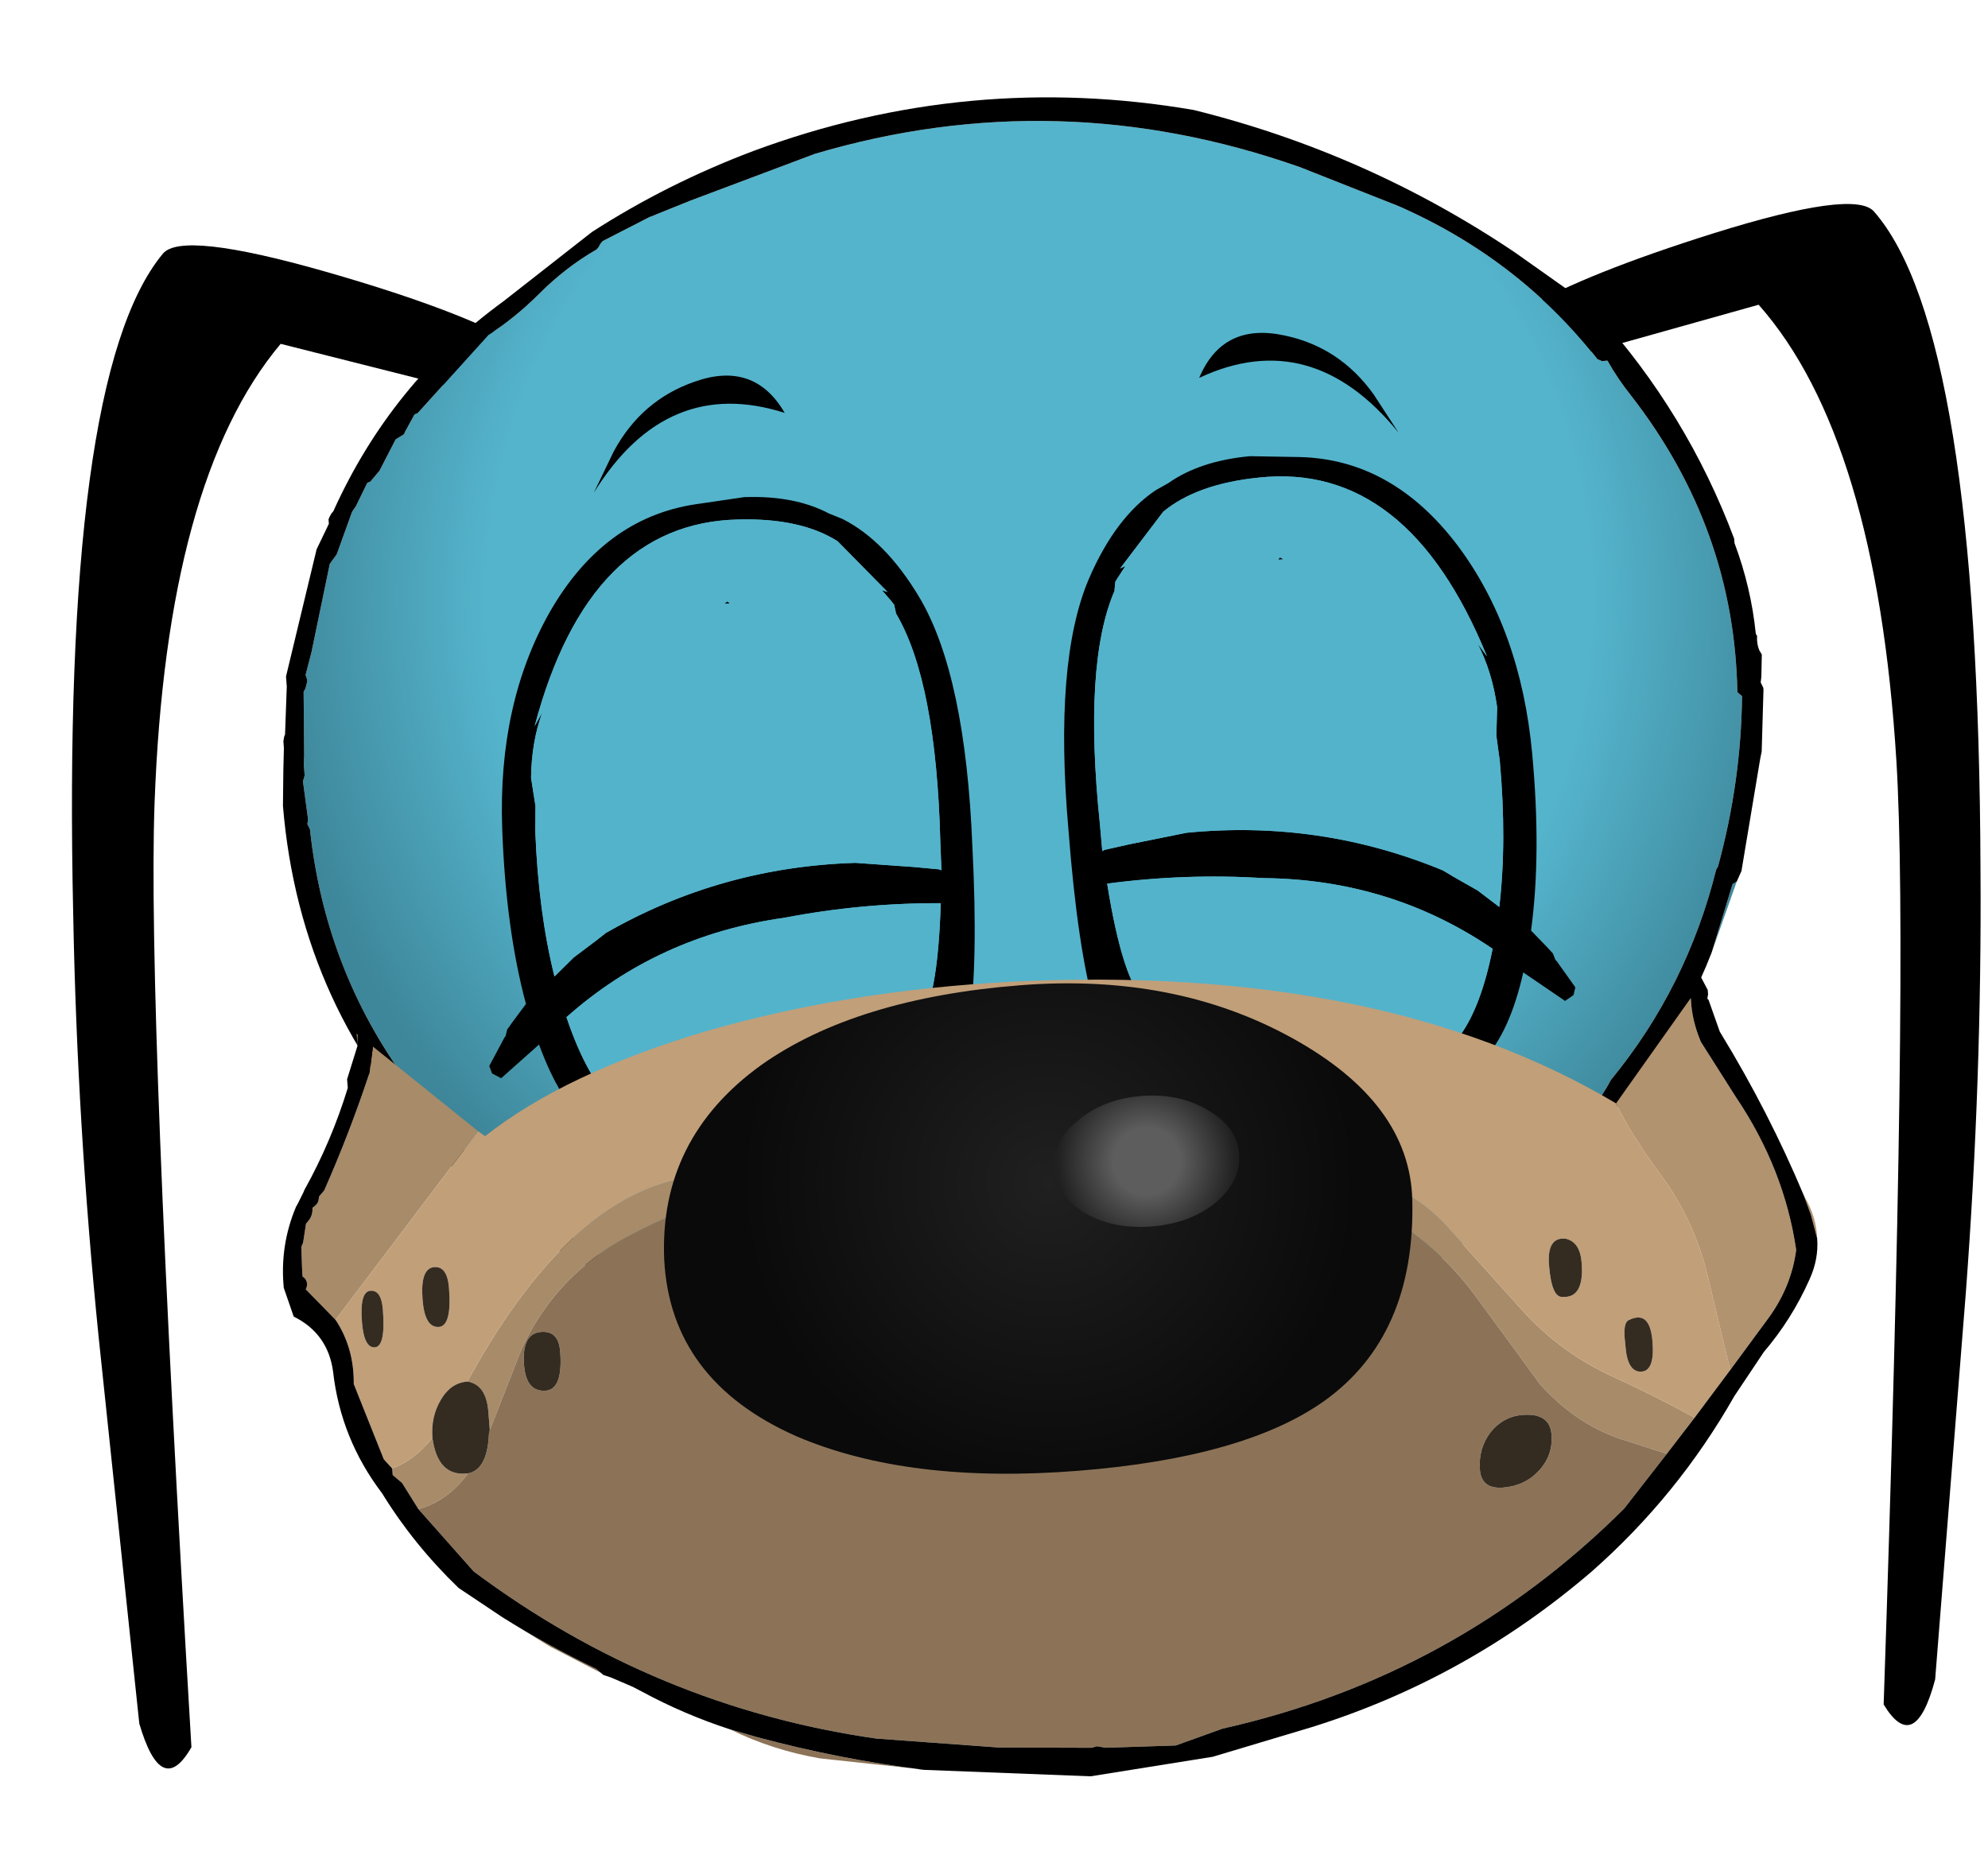 <?xml version="1.0" encoding="UTF-8" standalone="no"?>
<svg xmlns:xlink="http://www.w3.org/1999/xlink" height="84.95px" width="91.05px" xmlns="http://www.w3.org/2000/svg">
  <g transform="matrix(1.0, 0.0, 0.0, 1.0, 46.6, 40.5)">
    <use height="78.0" transform="matrix(1.0, 0.0, 0.0, 1.017, -46.6, -38.616)" width="91.05" xlink:href="#sprite0"/>
    <use height="37.85" transform="matrix(1.0, 0.0, 0.0, 1.0, -26.65, -25.85)" width="52.4" xlink:href="#sprite4"/>
    <use height="37.45" transform="matrix(0.996, -0.079, 0.079, 0.996, -34.564, 6.386)" width="70.25" xlink:href="#button0"/>
    <use height="22.4" transform="matrix(0.996, -0.079, 0.079, 0.996, -17.068, 5.993)" width="34.4" xlink:href="#sprite7"/>
  </g>
  <defs>
    <g id="sprite0" transform="matrix(1.0, 0.0, 0.0, 1.0, 46.65, 39.3)">
      <use height="68.55" transform="matrix(0.999, 0.009, -0.009, 0.999, 23.297, -32.119)" width="21.1" xlink:href="#sprite1"/>
      <use height="69.3" transform="matrix(-0.999, 0.035, 0.035, 0.999, -23.192, -31.339)" width="23.5" xlink:href="#sprite2"/>
      <use height="57.65" transform="matrix(0.997, -0.079, 0.079, 0.997, -35.994, -33.916)" width="68.05" xlink:href="#sprite3"/>
    </g>
    <g id="sprite1" transform="matrix(1.0, 0.0, 0.0, 1.0, 10.55, 34.3)">
      <use height="68.55" transform="matrix(1.0, 0.0, 0.0, 1.0, -10.55, -34.3)" width="21.1" xlink:href="#shape0"/>
    </g>
    <g id="shape0" transform="matrix(1.0, 0.0, 0.0, 1.0, 10.55, 34.3)">
      <path d="M6.6 -9.2 Q5.55 -23.75 0.1 -29.7 L-8.65 -27.2 -10.55 -29.45 Q-7.8 -31.05 -2.0 -32.9 4.45 -34.95 5.35 -33.95 10.2 -28.6 10.5 -4.3 10.65 5.1 10.0 14.75 L8.75 32.2 Q7.85 35.65 6.4 33.35 7.25 -0.15 6.6 -9.2" fill="#000000" fill-rule="evenodd" stroke="none"/>
    </g>
    <g id="sprite2" transform="matrix(1.0, 0.0, 0.0, 1.0, 10.7, 32.5)">
      <use height="68.55" transform="matrix(1.0, 0.0, 0.0, 1.0, -10.55, -31.8)" width="21.1" xlink:href="#sprite1"/>
    </g>
    <g id="sprite3" transform="matrix(1.0, 0.0, 0.0, 1.0, 33.9, 29.15)">
      <use height="57.65" transform="matrix(1.0, 0.0, 0.0, 1.0, -33.9, -29.15)" width="68.05" xlink:href="#shape1"/>
    </g>
    <g id="shape1" transform="matrix(1.0, 0.0, 0.0, 1.0, 33.9, 29.15)">
      <path d="M-22.05 21.5 L-21.1 22.05 Q-20.7 22.05 -20.7 21.7 L-20.75 21.55 Q-25.3 18.15 -28.85 13.7 L-28.85 13.6 -28.9 13.3 Q-32.55 7.8 -32.75 1.15 L-32.85 0.9 -32.8 0.7 -32.9 -1.05 -32.85 -1.15 -32.8 -1.3 -32.8 -1.8 -32.75 -2.2 -32.55 -5.05 -32.45 -5.2 -32.35 -5.5 -32.35 -5.6 -32.4 -5.8 -32.05 -6.8 -30.9 -10.7 -30.55 -11.1 -29.7 -12.95 -29.5 -13.2 -28.9 -14.2 -28.75 -14.25 -28.5 -14.5 -28.3 -14.7 -27.45 -16.05 -27.05 -16.25 -27.0 -16.35 -26.5 -17.1 -26.35 -17.15 -22.85 -20.4 Q-21.6 -21.05 -20.4 -22.05 -19.1 -23.15 -17.6 -23.85 L-17.5 -23.95 -17.4 -24.1 -17.3 -24.2 -15.1 -25.1 -13.15 -25.7 -7.3 -27.35 Q4.05 -29.7 14.8 -25.0 L19.15 -22.9 Q24.45 -20.1 27.7 -15.3 L27.9 -15.2 28.15 -15.2 Q28.55 -14.35 29.1 -13.55 33.35 -7.2 32.9 0.15 L33.1 0.35 Q32.75 4.2 31.4 7.9 L31.3 8.05 Q29.55 13.2 25.8 17.05 L25.75 17.1 Q24.75 18.65 23.15 19.65 L23.05 19.8 Q22.7 20.05 22.8 20.35 L23.7 20.25 Q13.85 28.5 0.0 28.5 -12.75 28.5 -22.05 21.5 M30.8 11.75 L32.0 8.75 32.2 8.65 30.8 11.75" fill="url(#gradient0)" fill-rule="evenodd" stroke="none"/>
      <path d="M23.7 20.25 L22.8 20.35 Q22.7 20.05 23.05 19.8 L23.15 19.65 Q24.75 18.65 25.75 17.1 L25.8 17.05 Q29.55 13.2 31.3 8.05 L31.4 7.9 Q32.75 4.2 33.1 0.35 L32.9 0.15 Q33.35 -7.2 29.1 -13.55 28.55 -14.35 28.15 -15.2 L27.9 -15.2 27.7 -15.3 Q24.45 -20.1 19.15 -22.9 L14.8 -25.0 Q4.05 -29.7 -7.3 -27.35 L-13.15 -25.7 -15.1 -25.1 -17.3 -24.2 -17.4 -24.1 -17.5 -23.95 -17.6 -23.85 Q-19.1 -23.15 -20.4 -22.05 -21.6 -21.05 -22.85 -20.4 L-26.35 -17.15 -26.5 -17.1 -27.0 -16.35 -27.05 -16.25 -27.45 -16.05 -28.3 -14.7 -28.5 -14.5 -28.75 -14.25 -28.9 -14.2 -29.5 -13.2 -29.7 -12.95 -30.55 -11.1 -30.9 -10.7 -32.05 -6.8 -32.4 -5.8 -32.35 -5.6 -32.35 -5.5 -32.45 -5.2 -32.55 -5.05 -32.75 -2.2 -32.8 -1.8 -32.8 -1.3 -32.85 -1.15 -32.9 -1.05 -32.8 0.7 -32.85 0.9 -32.75 1.15 Q-32.55 7.8 -28.9 13.3 L-28.85 13.6 -28.85 13.7 Q-25.3 18.15 -20.75 21.55 L-20.7 21.7 Q-20.7 22.05 -21.1 22.05 L-22.05 21.5 Q-23.65 20.5 -25.05 19.15 -26.75 18.1 -27.85 16.25 -33.85 9.25 -33.9 0.0 L-33.75 -1.65 -33.65 -2.6 -33.65 -2.9 -33.6 -3.1 -33.55 -3.2 -33.3 -5.35 -33.3 -5.8 -31.45 -11.4 -30.8 -12.5 -30.8 -12.7 -30.75 -12.8 -30.65 -12.95 -30.55 -13.05 Q-27.45 -18.6 -22.05 -21.85 L-17.75 -24.65 Q-14.15 -26.55 -10.1 -27.7 0.0 -30.5 10.15 -27.95 17.9 -25.4 24.3 -20.4 L26.8 -18.35 26.9 -18.3 27.1 -18.2 27.25 -17.9 Q27.25 -18.1 27.5 -18.0 L27.8 -17.45 27.85 -17.35 Q31.6 -12.55 33.3 -6.75 L33.3 -6.55 Q33.9 -4.5 33.95 -2.4 L34.0 -2.3 Q33.95 -1.95 34.05 -1.65 L34.15 -1.45 34.05 -0.45 34.0 -0.2 34.1 0.05 34.1 0.15 33.8 2.9 33.7 3.25 32.45 8.2 32.2 8.65 32.0 8.75 30.8 11.75 Q28.35 16.75 23.75 20.2 L23.7 20.25" fill="#000000" fill-rule="evenodd" stroke="none"/>
    </g>
    <radialGradient cx="0" cy="0" gradientTransform="matrix(0.043, 0.0, 0.0, 0.043, 1.35, -6.55)" gradientUnits="userSpaceOnUse" id="gradient0" r="819.2" spreadMethod="pad">
      <stop offset="0.0" stop-color="#54b4cc"/>
      <stop offset="0.718" stop-color="#54b4cc"/>
      <stop offset="1.0" stop-color="#3e8699"/>
    </radialGradient>
    <g id="sprite4" transform="matrix(1.0, 0.0, 0.0, 1.0, 26.25, 18.85)">
      <use height="34.35" transform="matrix(0.997, -0.079, 0.079, 0.997, -26.263, -15.226)" width="22.95" xlink:href="#sprite5"/>
      <use height="34.35" transform="matrix(-0.998, 0.049, 0.049, 0.998, 24.498, -18.867)" width="22.95" xlink:href="#sprite5"/>
    </g>
    <g id="sprite5" transform="matrix(1.0, 0.0, 0.0, 1.0, 12.2, 17.1)">
      <use height="34.35" transform="matrix(1.0, 0.0, 0.0, 1.0, -12.2, -17.1)" width="22.95" xlink:href="#shape2"/>
      <use height="26.55" transform="matrix(1.0, 0.0, 0.0, 1.0, -9.8, -10.5)" width="19.65" xlink:href="#sprite6"/>
    </g>
    <g id="shape2" transform="matrix(1.0, 0.0, 0.0, 1.0, 12.2, 17.1)">
      <path d="M7.5 -6.75 L7.75 -6.65 5.65 -9.15 Q4.05 -10.35 1.2 -10.5 -5.65 -10.9 -8.85 -1.8 L-8.45 -2.4 Q-9.05 -1.1 -9.2 0.55 L-9.1 1.85 -9.2 3.0 Q-9.35 6.7 -8.85 9.7 L-7.9 8.9 -6.8 8.2 -6.35 7.9 Q-0.85 5.3 5.3 5.6 L7.95 6.0 9.1 6.2 9.2 6.25 9.25 5.0 Q9.65 -2.4 8.05 -5.65 L8.05 -5.7 8.0 -6.05 7.9 -6.2 7.5 -6.75 M5.35 -10.45 L5.95 -10.15 Q7.85 -9.0 9.2 -6.25 11.0 -2.55 10.7 5.25 10.55 10.6 9.9 13.45 9.2 16.85 -0.3 17.2 L-5.65 17.05 -7.8 16.65 Q-9.05 15.45 -9.8 12.75 L-11.65 14.15 -12.05 13.9 -12.15 13.55 -11.35 12.3 -11.3 12.25 -11.2 11.95 -10.95 11.65 -10.25 10.85 Q-10.9 7.35 -10.7 2.75 -10.45 -2.95 -7.75 -6.95 -4.95 -11.05 -0.7 -11.35 L1.55 -11.5 Q3.85 -11.4 5.35 -10.45 M0.4 -6.8 L0.5 -6.7 0.25 -6.7 0.4 -6.8 M-6.45 15.95 L-5.5 16.1 -0.35 16.2 Q4.55 16.05 7.55 13.25 8.55 12.3 9.05 7.75 5.45 7.45 1.85 7.85 -3.95 8.2 -8.45 11.6 -7.7 14.6 -6.45 15.85 L-6.85 15.9 -6.45 15.95 M-0.3 -16.95 Q2.5 -17.7 3.7 -15.2 -1.55 -17.35 -5.3 -12.25 L-4.25 -14.05 Q-2.8 -16.3 -0.3 -16.95" fill="#000000" fill-rule="evenodd" stroke="none"/>
      <path d="M-6.45 15.85 L-6.45 15.95 -6.85 15.9 -6.45 15.85" fill="#ffffff" fill-rule="evenodd" stroke="none"/>
      <path d="M7.5 -6.75 L7.9 -6.2 8.0 -6.05 8.05 -5.7 8.05 -5.65 Q9.65 -2.4 9.25 5.0 L9.2 6.25 9.1 6.2 7.95 6.0 5.3 5.6 Q-0.85 5.3 -6.35 7.9 L-6.8 8.2 -7.9 8.9 -8.85 9.7 Q-9.35 6.7 -9.2 3.0 L-9.1 1.85 -9.2 0.55 Q-9.05 -1.1 -8.45 -2.4 L-8.85 -1.8 Q-5.65 -10.9 1.2 -10.5 4.05 -10.35 5.65 -9.15 L7.75 -6.65 7.5 -6.75 M0.4 -6.8 L0.25 -6.7 0.5 -6.7 0.4 -6.8 M-6.45 15.85 Q-7.7 14.6 -8.45 11.6 -3.95 8.2 1.85 7.85 5.45 7.45 9.05 7.75 8.55 12.3 7.55 13.25 4.55 16.05 -0.35 16.2 L-5.5 16.1 -6.45 15.95 -6.45 15.85" fill="#53b3cb" fill-rule="evenodd" stroke="none"/>
    </g>
    <g id="button0" transform="matrix(1.0, 0.0, 0.0, 1.0, 35.25, 17.7)">
      <use height="37.45" transform="matrix(1.0, 0.0, 0.0, 1.0, -35.25, -17.7)" width="70.25" xlink:href="#shape3"/>
    </g>
    <g id="shape3" transform="matrix(1.0, 0.0, 0.0, 1.0, 35.25, 17.7)">
      <path d="M27.35 7.05 L25.65 6.35 Q23.4 5.5 21.8 3.4 L20.85 1.85 19.15 -0.9 Q16.7 -4.8 12.35 -6.4 9.2 -7.55 4.2 -7.65 L8.85 -7.55 13.9 -6.85 Q16.5 -6.25 18.15 -4.1 L21.25 -0.05 Q22.85 2.05 25.2 3.35 27.0 4.35 28.75 5.5 L27.35 7.05 M-5.8 -8.0 L-14.35 -8.4 Q-18.65 -7.1 -20.35 -6.15 -23.05 -4.65 -24.6 -1.9 L-26.35 1.7 -26.35 0.85 Q-26.35 -0.4 -27.2 -0.6 L-27.0 -0.9 Q-21.5 -9.15 -15.75 -9.15 L-10.05 -8.55 -5.8 -8.0 M-27.5 3.6 Q-28.55 4.8 -29.9 5.05 L-30.55 3.8 -30.95 3.4 -30.95 3.25 -30.95 3.1 Q-29.9 2.8 -29.0 1.85 -28.9 3.6 -27.6 3.6 L-27.5 3.6 M-31.0 -16.35 L-31.0 -16.9 -30.95 -16.85 -31.0 -16.35 M-30.3 -16.25 L-25.8 -12.0 -33.0 -3.9 -34.25 -5.4 -34.2 -5.5 Q-34.1 -5.8 -34.35 -6.0 L-34.35 -6.2 -34.3 -7.35 -34.2 -7.55 -34.0 -8.4 -33.9 -8.5 Q-33.65 -8.75 -33.65 -9.1 L-33.5 -9.2 -33.4 -9.3 -33.35 -9.4 -33.3 -9.6 -33.2 -9.7 -33.05 -9.85 Q-31.7 -12.35 -30.6 -14.95 L-30.55 -15.05 -30.3 -16.25" fill="#a88b69" fill-rule="evenodd" stroke="none"/>
      <path d="M4.2 -7.65 Q9.2 -7.55 12.35 -6.4 16.7 -4.8 19.15 -0.9 L20.85 1.85 21.8 3.4 Q23.4 5.5 25.65 6.35 L27.35 7.05 25.2 9.4 Q16.9 16.45 6.05 18.0 L3.85 18.6 0.65 18.45 0.25 18.35 0.0 18.4 -4.25 18.05 -9.8 17.2 Q-19.8 14.95 -27.6 8.1 L-29.9 5.05 Q-28.55 4.8 -27.5 3.6 -26.6 3.5 -26.4 1.85 L-26.35 1.7 -24.6 -1.9 Q-23.05 -4.65 -20.35 -6.15 -18.65 -7.1 -14.35 -8.4 L-5.8 -8.0 4.2 -7.65 M-7.75 18.8 L-7.95 18.75 -12.45 17.9 Q-14.6 17.35 -16.45 16.25 L-15.25 16.7 Q-11.6 18.0 -7.75 18.8 M-22.15 13.2 L-24.4 11.8 -26.45 10.3 Q-24.5 11.75 -22.35 13.0 L-22.15 13.2 M22.15 5.75 Q22.15 4.75 20.9 4.75 20.0 4.75 19.35 5.45 18.75 6.15 18.75 7.1 18.75 8.0 19.75 8.0 20.75 8.0 21.45 7.35 22.15 6.7 22.15 5.75 M-23.65 -2.6 Q-24.55 -2.6 -24.55 -1.15 -24.55 0.1 -23.65 0.1 -22.85 0.1 -22.85 -1.65 -22.85 -2.6 -23.65 -2.6" fill="#8c7357" fill-rule="evenodd" stroke="none"/>
      <path d="M4.2 -7.65 L-5.8 -8.0 -10.05 -8.55 -15.75 -9.15 Q-21.5 -9.15 -27.0 -0.9 L-27.2 -0.6 Q-27.95 -0.6 -28.45 0.1 -29.0 0.85 -29.0 1.85 -29.9 2.8 -30.95 3.1 L-31.3 2.65 -32.4 -0.9 Q-32.25 -2.55 -33.0 -3.9 L-25.8 -12.0 -25.5 -11.75 Q-21.6 -14.35 -15.0 -15.75 -8.4 -17.1 -0.9 -16.9 16.05 -16.4 26.3 -9.15 26.85 -7.7 28.1 -5.7 29.45 -3.5 29.85 -1.0 L30.55 3.45 28.75 5.5 Q27.0 4.35 25.2 3.35 22.85 2.05 21.25 -0.05 L18.15 -4.1 Q16.5 -6.25 13.9 -6.85 L8.85 -7.55 4.2 -7.65 M24.15 -2.0 Q24.15 -2.95 23.5 -3.15 22.65 -3.3 22.65 -2.0 22.65 -0.5 23.15 -0.5 24.15 -0.35 24.15 -2.0 M26.45 3.2 Q27.1 3.25 27.1 1.9 L27.1 1.85 Q27.1 0.4 26.1 0.8 25.8 0.9 25.85 1.85 L25.85 2.0 Q25.85 3.15 26.45 3.2 M-31.3 -5.1 Q-31.8 -5.1 -31.8 -3.7 -31.8 -2.5 -31.3 -2.5 -30.8 -2.5 -30.8 -4.2 -30.8 -5.1 -31.3 -5.1 M-28.3 -5.95 Q-28.95 -5.95 -28.95 -4.5 -28.95 -3.2 -28.3 -3.2 -27.7 -3.2 -27.7 -4.95 -27.7 -5.95 -28.3 -5.95" fill="#c19f79" fill-rule="evenodd" stroke="none"/>
      <path d="M30.1 -13.7 Q30.05 -12.7 30.4 -11.65 L31.8 -9.0 Q33.75 -5.55 34.0 -1.8 33.65 -0.15 32.5 1.2 L30.55 3.45 29.85 -1.0 Q29.45 -3.5 28.1 -5.7 26.85 -7.7 26.3 -9.15 L30.1 -13.7 M30.85 -13.6 L30.9 -13.55 30.85 -13.6 M34.55 -4.25 Q35.05 -3.25 35.0 -2.25 L34.8 -3.35 34.55 -4.25" fill="#b2936f" fill-rule="evenodd" stroke="none"/>
      <path d="M-26.35 1.7 L-26.4 1.85 Q-26.6 3.5 -27.5 3.6 L-27.6 3.6 Q-28.9 3.6 -29.0 1.85 -29.0 0.85 -28.45 0.1 -27.95 -0.6 -27.2 -0.6 -26.35 -0.4 -26.35 0.85 L-26.35 1.7 M24.15 -2.0 Q24.15 -0.35 23.15 -0.5 22.65 -0.5 22.65 -2.0 22.65 -3.3 23.5 -3.15 24.15 -2.95 24.15 -2.0 M26.45 3.2 Q25.85 3.15 25.85 2.0 L25.85 1.85 Q25.8 0.9 26.1 0.8 27.1 0.4 27.1 1.85 L27.1 1.9 Q27.1 3.25 26.45 3.2 M22.15 5.75 Q22.15 6.7 21.45 7.35 20.75 8.0 19.75 8.0 18.75 8.0 18.75 7.1 18.75 6.15 19.35 5.45 20.0 4.75 20.9 4.75 22.15 4.75 22.15 5.75 M-31.3 -5.1 Q-30.8 -5.1 -30.8 -4.2 -30.8 -2.5 -31.3 -2.5 -31.8 -2.5 -31.8 -3.7 -31.8 -5.1 -31.3 -5.1 M-28.3 -5.95 Q-27.7 -5.95 -27.7 -4.95 -27.7 -3.2 -28.3 -3.2 -28.95 -3.2 -28.95 -4.5 -28.95 -5.95 -28.3 -5.95 M-23.65 -2.6 Q-22.85 -2.6 -22.85 -1.65 -22.85 0.1 -23.65 0.1 -24.55 0.1 -24.55 -1.15 -24.55 -2.6 -23.65 -2.6" fill="#352c21" fill-rule="evenodd" stroke="none"/>
      <path d="M-29.9 5.05 L-27.6 8.1 Q-19.8 14.95 -9.8 17.2 L-4.25 18.05 0.0 18.4 0.25 18.35 0.65 18.45 3.85 18.6 6.05 18.0 Q16.9 16.45 25.2 9.4 L27.35 7.05 28.75 5.5 30.55 3.45 32.5 1.2 Q33.65 -0.15 34.0 -1.8 33.75 -5.55 31.8 -9.0 L30.4 -11.65 Q30.05 -12.7 30.1 -13.7 L30.3 -14.9 30.45 -15.05 30.9 -14.0 30.9 -13.9 30.9 -13.8 30.85 -13.6 30.9 -13.55 31.3 -12.05 31.35 -11.95 Q33.25 -8.2 34.55 -4.25 L34.8 -3.35 35.0 -2.25 Q35.0 -1.3 34.5 -0.4 33.55 1.35 32.15 2.75 L30.65 4.65 Q27.7 9.0 23.5 12.15 17.4 16.6 10.15 18.25 L5.5 19.25 -0.15 19.7 -7.75 18.8 Q-11.6 18.0 -15.25 16.7 L-16.45 16.25 Q-18.5 15.4 -20.35 14.2 L-20.75 13.95 -21.7 13.45 -22.05 13.3 -22.15 13.2 -22.35 13.0 Q-24.5 11.75 -26.45 10.3 L-28.35 8.8 Q-30.25 6.65 -31.5 4.2 -33.2 1.55 -33.3 -1.55 -33.4 -3.3 -34.9 -4.2 L-35.25 -5.55 -35.25 -5.7 Q-35.25 -7.55 -34.4 -9.2 L-34.3 -9.35 -34.0 -9.85 -33.95 -9.95 Q-32.55 -12.05 -31.6 -14.45 L-31.6 -14.65 -31.6 -14.85 -31.0 -16.35 -30.95 -16.85 -30.95 -16.95 -30.95 -17.05 Q-31.25 -17.55 -30.7 -17.65 L-30.7 -17.7 Q-30.3 -17.0 -30.3 -16.25 L-30.55 -15.05 -30.6 -14.95 Q-31.7 -12.35 -33.05 -9.85 L-33.2 -9.7 -33.3 -9.6 -33.35 -9.4 -33.4 -9.3 -33.5 -9.2 -33.65 -9.1 Q-33.65 -8.75 -33.9 -8.5 L-34.0 -8.4 -34.2 -7.55 -34.3 -7.35 -34.35 -6.2 -34.35 -6.0 Q-34.1 -5.8 -34.2 -5.5 L-34.25 -5.4 -33.0 -3.9 Q-32.25 -2.55 -32.4 -0.9 L-31.3 2.65 -30.95 3.1 -30.95 3.25 -30.95 3.4 -30.55 3.8 -29.9 5.05" fill="#000000" fill-rule="evenodd" stroke="none"/>
    </g>
    <g id="sprite7" transform="matrix(1.0, 0.0, 0.0, 1.0, 17.2, 11.2)">
      <use height="22.4" transform="matrix(1.0, 0.0, 0.0, 1.0, -17.2, -11.2)" width="34.4" xlink:href="#shape4"/>
    </g>
    <g id="shape4" transform="matrix(1.0, 0.0, 0.0, 1.0, 17.2, 11.2)">
      <path d="M-11.8 8.6 Q-6.85 11.2 0.95 11.2 8.6 11.2 12.45 8.9 16.85 6.25 17.2 0.05 17.45 -4.4 12.3 -7.8 7.15 -11.2 0.05 -11.2 -7.5 -11.2 -12.05 -8.5 -17.0 -5.5 -17.2 0.05 -17.35 5.6 -11.8 8.6" fill="url(#gradient1)" fill-rule="evenodd" stroke="none"/>
      <path d="M2.2 -0.55 Q3.45 0.3 5.2 0.3 6.95 0.3 8.2 -0.55 9.45 -1.45 9.45 -2.7 9.45 -3.95 8.2 -4.8 6.95 -5.7 5.2 -5.7 3.45 -5.7 2.2 -4.8 0.95 -3.95 0.95 -2.7 0.95 -1.45 2.2 -0.55" fill="url(#gradient2)" fill-rule="evenodd" stroke="none"/>
    </g>
    <radialGradient cx="0" cy="0" gradientTransform="matrix(0.022, 0.0, 0.0, 0.022, 0.65, -2.1)" gradientUnits="userSpaceOnUse" id="gradient1" r="819.2" spreadMethod="pad">
      <stop offset="0.0" stop-color="#202020"/>
      <stop offset="0.784" stop-color="#0a0a0a"/>
      <stop offset="1.0" stop-color="#0a0a0a"/>
    </radialGradient>
    <radialGradient cx="0" cy="0" gradientTransform="matrix(0.005, 0.0, 0.0, 0.005, 5.2, -2.7)" gradientUnits="userSpaceOnUse" id="gradient2" r="819.2" spreadMethod="pad">
      <stop offset="0.0" stop-color="#5d5d5d"/>
      <stop offset="0.373" stop-color="#5d5d5d"/>
      <stop offset="1.0" stop-color="#202020"/>
    </radialGradient>
  </defs>
</svg>
